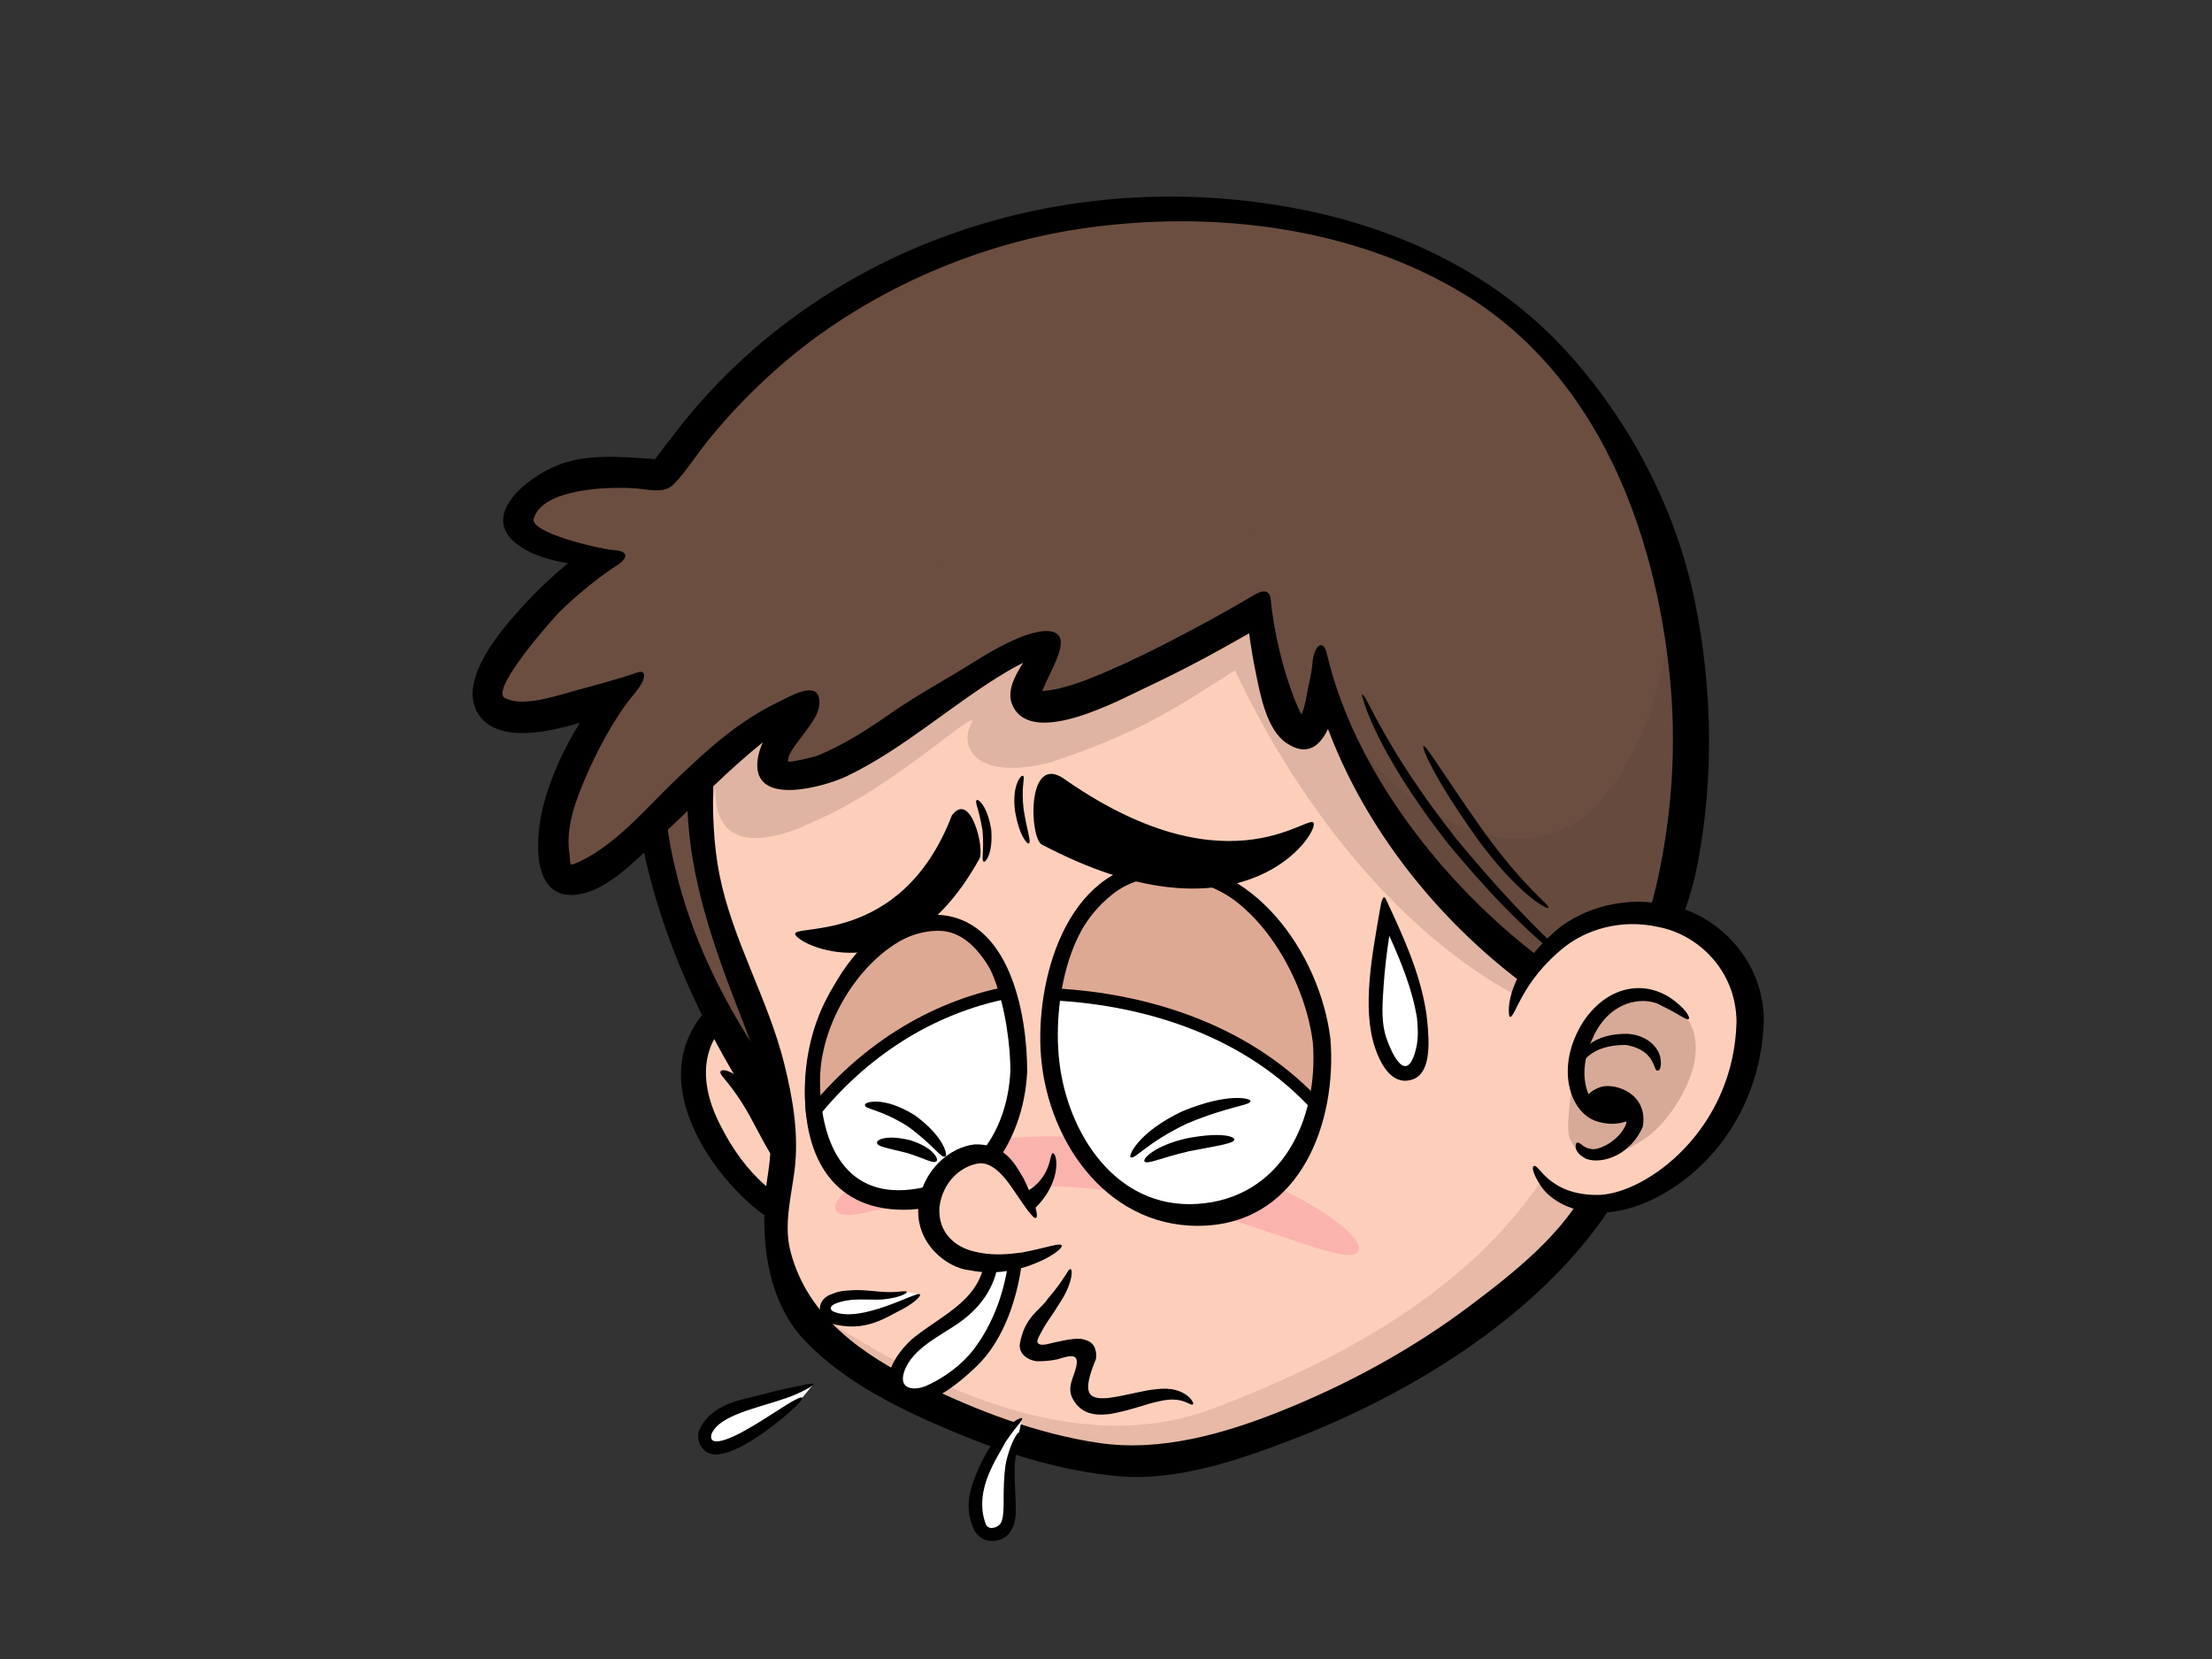 <?xml version="1.0" encoding="utf-8"?>
<!-- Generator: Adobe Illustrator 17.0.0, SVG Export Plug-In . SVG Version: 6.00 Build 0)  -->
<!DOCTYPE svg PUBLIC "-//W3C//DTD SVG 1.1//EN" "http://www.w3.org/Graphics/SVG/1.1/DTD/svg11.dtd">
<svg version="1.1" id="Layer_1" xmlns="http://www.w3.org/2000/svg" xmlns:xlink="http://www.w3.org/1999/xlink" x="0px" y="0px"
	 width="800px" height="600px" viewBox="0 0 800 600" enable-background="new 0 0 800 600" xml:space="preserve">
<rect x="0" y="0" width="800" height="600" fill="#333333" stroke="none"/>
<g>
	<g>
		<g>
			<path fill="#FDCFBB" d="M288.666,379.103c-9.02-15.937-24.223-23.318-34.912-3.785c-9.753,17.821,7.02,45.343,20.35,56.843
				c9.008,7.772,18.355,9.778,25.944-0.128L288.666,379.103z"/>
			<g>
				<path fill="none" d="M288.666,379.103c-9.02-15.937-24.223-23.318-34.912-3.785c-9.753,17.821,7.02,45.343,20.35,56.843
					c9.008,7.772,18.355,9.778,25.944-0.128L288.666,379.103z"/>
				<path d="M292.659,377.309c-5.035-8.309-12.733-18.286-23.584-18.027c-11.244,0.267-19.061,10.622-21.724,20.743
					c-5.519,20.977,11.166,45.261,26.674,57.678c8.157,6.528,20.139,7.66,27.477-0.716c4.32-4.934,2.223-8.656,0.942-14.615
					c-3.152-14.647-6.3-29.294-9.447-43.939c-1.187-5.501-9.846-4.185-8.659,1.335c3.698,17.196,7.395,34.392,11.091,51.584
					c0.59,2.738,0.28-0.074-3.733,2.261c-5.945,3.454-13.367-3.313-17.223-7.052c-6.176-5.983-10.95-13.38-14.677-21.074
					c-3.993-8.235-6.157-17.781-2.923-26.593c2.355-6.425,8.295-12.432,15.488-10.266c5.482,1.651,9.54,7.69,12.312,12.27
					C287.557,385.662,295.581,382.128,292.659,377.309z"/>
			</g>
		</g>
		<g>
			<path fill="none" d="M262.909,386.199c0,0,9.272,3.004,16.449,35.235"/>
			<g>
				<g>
					<path d="M281.827,420.227c-1.638,0.642-4.332-4.812-10.693-16.666c-6.639-11.887-10.941-14.512-10.602-15.874
						c0.265-2.025,8.646,0.295,15.529,13.095C282.828,413.418,283.095,419.756,281.827,420.227z"/>
				</g>
			</g>
		</g>
		<g>
			<path fill="#6B4E40" d="M234.149,272.88c-0.815,64.427,55.454,139.452,55.454,139.452l-25.279-145.158L234.149,272.88z"/>
			<g>
				<path fill="none" d="M234.149,272.88c-0.815,64.427,55.454,139.452,55.454,139.452l-25.279-145.158L234.149,272.88z"/>
				<path d="M294.748,411.428c-8.427-48.387-16.853-96.774-25.28-145.16c-0.484-2.779-3.257-4.768-6.053-4.24
					c-10.056,1.901-20.116,3.804-30.172,5.707c-0.224,0.042-0.414,0.12-0.618,0.181c-2.004,0.341-3.68,1.772-3.679,4.471
					c0.044,51.111,26.426,105.914,56.49,146.184C288.632,422.848,295.605,416.348,294.748,411.428z M280.433,390.129
					c-27.25-38.476-39.872-73.747-41.013-112.928c6.888-1.303,13.777-2.606,20.667-3.909
					C266.868,312.236,273.65,351.18,280.433,390.129z"/>
			</g>
		</g>
		<g>
			<path fill="#FDCFBB" d="M254.134,282.572c-2.636,51.833,20.477,74.799,27.236,118.605c4.873,31.584-10.544,37.777,5.27,68.526
				c15.814,30.746,89.612,57.984,122.117,58.864c62.379-1.76,153.744-60.622,172.193-101.036
				c18.45-40.415,6.151-81.704,6.151-81.704s-59.742-105.423-97.517-131.781C338.474,164.85,258.528,252.701,254.134,282.572z"/>
			<path opacity="0.3" fill="#9C7768" d="M258.862,284.925c-1.119,26.299,23.935,17.979,35.639,12.127
				c29.829-12.687,61.164-43.461,56.688-35.068c-4.477,8.393,2.238,20.703,29.141,13.611c32.409-10.812,44.865-19.506,66.322-33.161
				c26.521,56.58,77.084,121.173,144.422,132.764c-0.408-17.375-3.972-29.37-3.972-29.37s-59.742-105.423-97.517-131.781
				c-151.111-49.197-231.057,38.655-235.45,68.526c-0.254,4.995-0.264,9.715-0.077,14.217
				C255.819,295.894,258.862,286.702,258.862,284.925z"/>
			<path opacity="0.3" fill="#B18675" d="M439.038,509.305c-50.372,19.206-106.608-8.959-149.366-37.956l-0.783,2.09
				c19.544,29.183,88.688,54.285,119.869,55.129c62.379-1.76,153.744-60.622,172.193-101.036c3.196-7.002-17.027-7.077-15.455-13.91
				C538.638,464.541,484.208,492.082,439.038,509.305z"/>
			<path fill="#FBB3AD" d="M491.285,452.41c-3.556,8.031-52.65-19.737-101.499-22.874c-48.769-4.193-85.254,16.274-87.572,7.803
				c-2.791-7.705,36.531-30.212,91.777-25.81C449.275,415.426,495.195,445.208,491.285,452.41z"/>
			<g>
				<path fill="none" d="M254.134,282.572c-2.636,51.833,20.477,74.799,27.236,118.605c4.873,31.584-10.544,37.777,5.27,68.526
					c15.814,30.746,89.612,57.984,122.117,58.864c62.379-1.76,153.744-60.622,172.193-101.036
					c18.45-40.415,6.151-81.704,6.151-81.704s-59.742-105.423-97.517-131.781C338.474,164.85,258.528,252.701,254.134,282.572z"/>
				<path d="M596.413,370.561c-0.581-9.637-0.873-21.2-5.852-29.824c-17.173-29.753-35.713-58.916-56.22-86.486
					c-11.111-14.935-23.04-29.728-37.445-41.632c-9.079-7.505-23.204-9.195-34.422-11.793c-13.646-3.166-27.482-5.25-41.444-6.349
					c-41.626-3.28-84.566,4.943-120.386,26.846c-20.597,12.594-46.603,33.738-51.725,59.108c-0.164,0.49-0.288,1.013-0.312,1.617
					c-0.092,0.56-0.086,1.067-0.036,1.549c-0.727,25.122,6.005,48.317,14.703,71.783c9.015,24.322,18.656,42.865,14.481,69.117
					c-3.222,20.291-1.302,44.846,13.105,60.12c14.43,15.3,34.818,25.157,53.927,33.174c18.866,7.915,39.347,14.295,59.809,16.108
					c21.219,1.878,44.051-6.033,63.522-13.567c41.156-15.929,85.764-42.918,111.603-79.601
					C593.635,420.981,597.835,394.213,596.413,370.561z M574.967,427.231c-8.844,18.52-27.474,33.094-43.458,45.116
					c-20.81,15.649-44.008,28.283-68.155,37.952c-20.528,8.225-43.599,14.847-65.821,11.58
					c-22.322-3.288-44.334-11.702-64.499-21.585c-20.936-10.258-40.809-23.827-47.08-47.458c-2.596-9.778,0.152-19.729,1.395-29.481
					c1.657-13.015-0.591-26.08-3.732-38.693c-5.839-23.431-18.688-44.572-23.415-68.337c-2.149-10.795-2.623-23.04-2.194-34.011
					c3.722-22.501,31.326-41.133,49.143-52.028c38.557-23.575,84.86-28.806,128.999-23.063c14.946,1.947,29.629,5.45,44.073,9.7
					c10.218,3.008,16.851,10.306,23.941,17.946c14.28,15.388,26.557,32.694,38.375,50.001c10.676,15.63,20.748,31.673,30.491,47.901
					c2.534,4.223,5.035,8.465,7.501,12.727c0.488,0.842,0.973,1.69,1.454,2.535c-1.251-2.2,0.338,1.406,0.664,2.834
					C588.398,376.07,586.132,403.85,574.967,427.231z"/>
			</g>
		</g>
		<path d="M366.644,433.02c14.929-5.086,12.454-16.862,14.337-15.895c1.883,0.968,3.042,14.302-12.281,24.303L366.644,433.02z"/>
		<g>
			<path fill="#FFFFFF" d="M358.841,453.875c-0.426,19.009-19.458,25.113-27.367,32.3c-16.741,15.209-3.635,29.553,20.005,6.225
				c9.851-9.721,15.014-27.882,15.913-38.156L358.841,453.875z"/>
			<g>
				<path fill="none" d="M358.841,453.875c-0.426,19.009-19.458,25.113-27.367,32.3c-16.741,15.209-3.635,29.553,20.005,6.225
					c9.851-9.721,15.014-27.882,15.913-38.156L358.841,453.875z"/>
				<path d="M356.402,453.647c-0.952,16.011-14.614,21.24-25.59,29.866c-5.14,4.042-13.878,15.178-6.885,21.415
					c8.825,7.869,23.244-5.046,29.137-10.66c10.332-9.837,15.333-25.953,16.767-39.79c0.132-1.278-0.884-2.612-2.21-2.673
					c-2.849-0.122-5.699-0.24-8.55-0.366c-3.148-0.135-3.616,4.741-0.46,4.877c2.849,0.126,5.7,0.246,8.55,0.368
					c-0.737-0.888-1.472-1.781-2.209-2.669c-1.25,12.07-5.413,24.284-12.792,33.986c-4.185,5.503-10.548,10.197-16.793,13.036
					c-4.716,2.143-10.447,1.522-8.405-4.801c2.833-8.764,13.773-13.332,20.623-18.362c7.978-5.856,13.1-13.78,13.695-23.764
					C361.467,450.957,356.591,450.494,356.402,453.647z"/>
			</g>
		</g>
		<g>
			<path fill="#FFFFFF" d="M477.984,376.339c3.524,35.214-15.695,59.775-42.759,62.163c-27.062,2.387-51.72-18.303-55.245-53.511
				c-3.528-35.205,11.421-67.562,38.485-69.955C445.528,312.655,474.455,341.134,477.984,376.339z"/>
			<g>
				<path fill="#DEA993" d="M476.631,400.404c1.698-7.25,2.227-15.327,1.353-24.065c-3.529-35.205-32.455-63.684-59.519-61.303
					c-20.316,1.796-33.805,20.478-37.776,44.573C415.998,361.008,453.806,374.299,476.631,400.404z"/>
				<g>
					<path fill="none" d="M476.631,400.404c1.698-7.25,2.227-15.327,1.353-24.065c-3.529-35.205-32.455-63.684-59.519-61.303
						c-20.316,1.796-33.805,20.478-37.776,44.573C415.998,361.008,453.806,374.299,476.631,400.404z"/>
					<path d="M478.816,400.611c6.946-33.454-8.919-71.513-41.57-84.914c-31.611-12.975-53.646,15.739-58.741,43.705
						c-0.208,1.141,0.857,2.337,1.978,2.392c34.876,1.705,70.581,13.552,94.475,40.028c1.891,2.096,5.249-0.731,3.347-2.838
						c-24.643-27.309-61.383-39.8-97.409-41.56c0.66,0.796,1.319,1.594,1.978,2.393c2.572-14.112,8.111-27.562,19.692-36.571
						c11.513-8.957,27.074-7.004,39.192-0.64c27.221,14.297,38.656,48.841,32.688,77.59
						C473.87,402.97,478.248,403.347,478.816,400.611z"/>
				</g>
			</g>
			<g>
				<path fill="none" d="M477.984,376.339c3.524,35.214-15.695,59.775-42.759,62.163c-27.062,2.387-51.72-18.303-55.245-53.511
					c-3.528-35.205,11.421-67.562,38.485-69.955C445.528,312.655,474.455,341.134,477.984,376.339z"/>
				<path d="M481.169,375.705c-3.805-30.89-27.982-65.724-62.471-63.909c-33.33,1.758-44.459,43.27-42.188,70.439
					c2.653,31.778,25.258,63.12,59.942,61C470.55,441.154,483.582,405.768,481.169,375.705z M432.845,435.42
					c-29.2,1.779-46.563-25.301-49.681-51.062c-3.088-25.557,5.456-65.842,36.74-67.49c30.423-1.61,51.684,34.083,54.892,60.112
					C477.023,404.734,463.562,433.55,432.845,435.42z"/>
			</g>
		</g>
		<g>
			<path d="M376.771,305.43c-4.519-2.387-5.649-34.409,8.907-23.16c60.71,41.973,89.782,9.517,89.484,15.883
				C474.869,304.513,446.627,342.296,376.771,305.43z"/>
		</g>
		<g>
			<path d="M354.234,310.544c1.934-3.503-3.171-24.878-9.998-15.6c-18.479,48.178-59.454,38.647-56.55,43.221
				C290.589,342.74,327.291,359.337,354.234,310.544z"/>
		</g>
		<g>
			<path fill="#FFFFFF" d="M368.999,387.616c-0.613,26.919-18.091,45.718-41.721,46.277c-23.629,0.556-33.661-13.801-34.296-40.722
				c-0.634-26.922,19.919-55.35,43.324-58.624C352.774,332.238,369.751,354.634,368.999,387.616z"/>
			<g>
				<path fill="#DEA993" d="M364.594,358.93c-6.006-16.381-17.258-25.93-28.288-24.383c-23.405,3.275-43.958,31.702-43.324,58.624
					c0.084,3.547,0.342,6.862,0.761,9.967C311.18,380.695,336.824,363.932,364.594,358.93z"/>
				<g>
					<path fill="none" d="M364.594,358.93c-6.006-16.381-17.258-25.93-28.288-24.383c-23.405,3.275-43.958,31.702-43.324,58.624
						c0.084,3.547,0.342,6.862,0.761,9.967C311.18,380.695,336.824,363.932,364.594,358.93z"/>
					<path d="M366.578,357.989c-3.645-9.189-9.535-19.874-19.27-23.831c-9.811-3.985-19.511-0.573-28.135,4.798
						c-21.706,13.521-30.38,40.289-27.59,64.562c0.233,2.033,2.852,2.265,3.958,0.878c17.565-22.034,41.631-37.864,69.435-43.307
						c2.774-0.543,2.017-4.865-0.762-4.32c-28.971,5.669-53.969,22.154-72.267,45.109c1.319,0.293,2.639,0.585,3.958,0.878
						c-2.41-20.973,3.918-40.579,19.379-55.27c6.481-6.159,15.798-11.233,24.952-10.824c11.569,0.52,18.723,13.999,22.376,23.208
						C363.655,362.501,367.617,360.61,366.578,357.989z"/>
				</g>
			</g>
			<g>
				<path fill="none" d="M368.999,387.616c-0.613,26.919-18.091,45.718-41.721,46.277c-23.629,0.556-33.661-13.801-34.296-40.722
					c-0.634-26.922,19.919-55.35,43.324-58.624C352.774,332.238,369.751,354.634,368.999,387.616z"/>
				<path d="M338.547,330.811c-28.478-0.855-45.673,35.403-47.231,59.461c-1.546,23.872,7.062,45.756,32.853,47.191
					c28.718,1.596,46.041-23.234,47.323-49.81C371.544,366.946,365.279,331.613,338.547,330.811z M329.459,430.199
					c-25.072,2.972-33.013-18.819-32.88-39.802c0.14-21.931,16.954-48.399,38.588-54.121c24.263-6.42,30.293,35.308,30.256,51.005
					C364.37,409.092,352.22,427.501,329.459,430.199z"/>
			</g>
		</g>
		<g>
			<path fill="none" d="M312.822,399.623c0,0,17.37-0.411,29.131,18.59"/>
			<g>
				<g>
					<path d="M341.954,418.213c-1.498,1.027-4.167-3.987-13.662-10.87c-9.959-6.307-15.597-6.099-15.47-7.721
						c-0.326-0.971,6.543-3.474,18.083,3.759C341.823,411.369,342.683,417.979,341.954,418.213z"/>
				</g>
			</g>
		</g>
		<g>
			<path fill="none" d="M317.192,413.291c0,0,13.086-0.84,21.52,6.633"/>
			<g>
				<g>
					<path d="M338.712,419.924c-1.068,1.141-3.729-0.77-10.78-2.97c-7.263-1.81-10.681-2.254-10.74-3.663
						c-0.128-1.181,3.62-2.977,12.026-0.909C337.633,415.03,339.561,419.278,338.712,419.924z"/>
				</g>
			</g>
		</g>
		<g>
			<path fill="none" d="M452.242,398.202c0,0-26.545,0.619-43.374,20.297"/>
			<g>
				<g>
					<path d="M408.87,418.499c-0.774-0.272,2.334-8.809,18.684-16.569c16.563-6.856,24.813-4.724,24.688-3.728
						c0.148,1.594-7.418,1.684-22.742,8.058C414.503,413.325,410.203,419.756,408.87,418.499z"/>
				</g>
			</g>
		</g>
		<g>
			<path fill="none" d="M446.386,412.112c0,0-20.032-0.063-32.468,7.905"/>
			<g>
				<g>
					<path d="M413.918,420.017c-0.726-0.796,3.185-5.501,15.207-8.315c11.983-2.296,17.291-0.802,17.261,0.41
						c0.012,1.398-5.014,2.074-16.255,4.229C419.049,418.939,414.806,421.309,413.918,420.017z"/>
				</g>
			</g>
		</g>
		<g>
			<path fill="#FDCFBB" d="M374.754,440.445c-4.358-8.016-10.808-25.069-21.611-23.12c-17.27,3.122-21.896,23.592-12.466,33.066
				c8.36,8.412,25.638,9.115,43.332,0.09L374.754,440.445z"/>
			<g>
				<path fill="none" d="M374.754,440.445c-4.358-8.016-10.808-25.069-21.611-23.12c-17.27,3.122-21.896,23.592-12.466,33.066
					c8.36,8.412,25.638,9.115,43.332,0.09"/>
				<g>
					<g>
						<path d="M384.007,450.477c0.378,0.672-3.051,4.313-12.99,7.696c-5,1.377-11.756,2.945-20.295,1.242
							c-8.281-0.785-19.852-9.831-18.539-23.358c1.204-12.814,11.483-21.324,20.429-22.175c11.617-0.25,15.129,8.5,17.573,12.296
							c4.612,9.323,5.316,13.755,4.567,14.268c-1.004,0.644-3.745-3.537-9.13-11.433c-2.611-3.711-6.993-8.97-11.814-8.233
							c-6.517,1.036-13.012,6.913-14.053,15.866c-0.638,9.176,5.81,14.47,12.596,15.967c6.664,1.709,12.759,0.966,17.408,0.341
							C379.1,451.17,383.45,449.302,384.007,450.477z"/>
					</g>
				</g>
			</g>
		</g>
		<g>
			<path fill="none" d="M387.067,458.98c-0.414,10.245-32.305,36.125-3.064,29.159c21.683-5.164-3.183,14.796,10.77,19.958
				c9.381,3.463,28.98-9.974,36.548-0.171"/>
			<path d="M418.366,502.407c-4.921,0.387-10.905,2.328-17.534,3.195c-7.763,0.712-9.422-2.025-4.503-14.024
				c0.329-1.368,0.304-5.138-2.673-6.526c-2.228-1.063-3.907-0.901-5.223-0.802c-2.766,0.208-5.152,0.928-7.066,1.246
				c-1.477,0.246-5.398,1.821-6.182-0.082c-0.314-0.766,1.482-3.728,1.84-4.402c1.614-3.044,3.831-5.724,5.554-8.696
				c5.455-7.837,5.526-13.51,4.49-13.334c-0.889,0.101-1.922,3.596-8.129,10.732c-2.666,4.151-8.443,6.351-10.144,16.537
				c-0.291,4.503,4.793,6.225,6.893,6.073c2.317-0.051,4.688-0.233,6.869-0.743c2.87-0.813,7.19-2.566,6.879,1.36
				c-0.343,4.33-3.943,8.216-1.525,12.858c3.453,6.627,10.027,5.976,13.637,5.589c7.803-1.411,13.078-3.688,17.487-4.555
				c8.802-2.189,11.437,1.842,12.286,1.094C432.465,508.044,429.146,501.02,418.366,502.407z"/>
		</g>
		<g>
			<path fill="#FFFFFF" d="M327.028,467.172c-5.787,2.863-26.417-0.714-27.527,5.202c-1.96,10.46,23.987,2.149,33.204-4.204
				L327.028,467.172z"/>
			<g>
				<path fill="none" d="M327.028,467.172c-5.787,2.863-26.417-0.714-27.527,5.202c-1.96,10.46,23.987,2.149,33.204-4.204"/>
				<g>
					<g>
						<path d="M332.704,468.17c0.366,0.472-1.384,2.631-6.319,5.322c-5.775,2.745-13.485,8.9-26.487,4.989
							c-4.956-2.661-4.374-8.862,1.068-10.502c3.086-1.318,5.41-1.2,7.636-1.372c4.4-0.183,8.734,0.59,11.433,0.653
							c5.376,0.257,7.468-0.691,7.883-0.057c0.396,0.482-2.581,2.126-8.17,2.703c-2.748,0.369-7.902-0.173-11.968,0.23
							c-4.351,0.495-9.066,2.036-6.732,4.027C311.059,479.171,332.578,466.339,332.704,468.17z"/>
					</g>
				</g>
			</g>
		</g>
		<g>
			<path fill="#FFFFFF" d="M294.22,500.573c-6.651,3.8-39.637,8.307-39.39,18.552c0.359,15.009,31.896-11.384,35.305-13.615
				L294.22,500.573z"/>
			<g>
				<path fill="none" d="M294.22,500.573c-6.651,3.8-39.637,8.307-39.39,18.552c0.359,15.009,31.896-11.384,35.305-13.615"/>
				<g>
					<g>
						<path d="M290.135,505.51c0.326,0.509-1.854,2.991-7.455,7.662c-2.821,2.297-6.453,5.145-11.377,8.146
							c-2.458,1.503-5.259,3.023-8.826,4.14c-1.834,0.335-3.929,1.252-6.811-0.24c-2.775-1.718-3.418-4.676-3.034-7.284
							c3.273-9.092,14.022-11.397,17.7-12.266c3.678-0.869,9.948-2.615,13.465-3.379c7.098-1.398,10.061-2.234,10.424-1.714
							c0.398,0.581-6.32,3.915-9.53,4.949c-10.77,3.758-24.567,6.219-27.366,13.127c-1.372,5.458,7.802,1.135,11.801-1.122
							c4.775-2.631,8.559-5.155,11.578-7.067C286.691,506.566,289.749,504.916,290.135,505.51z"/>
					</g>
				</g>
			</g>
		</g>
		<g>
			<path fill="#FFFFFF" d="M369.639,512.93c-9.311,7.029-14.854,19.573-16.738,28.363c-0.937,4.368,0.202,17.649,9.352,12.74
				c6.494-3.484-0.879-21.065,5.922-34.11L369.639,512.93z"/>
			<g>
				<path fill="none" d="M369.639,512.93c-9.311,7.029-14.854,19.573-16.738,28.363c-0.937,4.368,0.202,17.649,9.352,12.74
					c6.494-3.484-0.879-21.065,5.922-34.11"/>
				<g>
					<g>
						<path d="M368.395,518.068c0.86,0.427-0.986,5.269-1.407,12.228c-0.093,3.547,0.074,7.905,0.364,13.698
							c-0.126,2.818,0.614,6.347-2.218,10.384c-2.729,3.783-10.138,4.378-12.835-1.063c-4.188-8.829-0.753-16.375,1.268-21.436
							c2.328-5.381,4.888-9.473,7.379-12.321c4.944-5.772,8.452-7.039,8.694-6.627c0.503,0.652-2.113,2.808-6.002,8.629
							c-2.594,5.239-11.619,17.076-7.217,29.399c0.86,2.629,3.937,1.661,5.189,0.385c1.194-1.339,1.331-4.682,1.371-7.326
							c-0.048-5.517,0.119-10.378,0.672-14.083C365.028,522.369,368.148,517.809,368.395,518.068z"/>
					</g>
				</g>
			</g>
		</g>
		<g>
			<path fill="#6B4E40" d="M572.315,363.402c-75.1-43.575-92.919-121.595-92.919-121.595s-1.924,29.877-10.912,22.408
				c-8.985-7.467-12.194-44.193-12.194-44.193s-60.473,35.916-79.089,35.295c-18.615-0.621,11.554-23.901-0.642-24.522
				c-28.884,9.959-71.439,54.403-92.622,49.423c-15.075-3.547,14.186-28.38,5.2-26.511c-26.318,8.713-83.184,86.45-88.319,58.439
				c-5.135-28.01,23.94-61.929,23.94-61.929s-58.211,22.091-46.658-4.671c11.553-26.77,42.355-45.882,42.355-45.882
				s-48.66-2.604-27.918-19.918c15.705-13.114,36.494-8.13,46.531-8.092c4.217,0.017,57.469-105.44,206.395-93.78
				C624.551,92.813,630.469,287.859,590.09,359.756L572.315,363.402z"/>
			<path opacity="0.32" fill="#5B4237" d="M604.729,214.707c-1.868,27.34-8.229,53.65-25.434,74.542
				c-27.747,31.216-72.431,5.38-92.977-26.779c10.586,26.183,35.171,71.443,85.996,100.933l17.775-3.646
				C608.35,327.243,617.139,269.545,604.729,214.707z"/>
			<g>
				<path fill="none" d="M569.329,349.479c0,0-52.723-41.962-76.753-98.272"/>
				<g>
					<g>
						<path d="M492.575,251.208c1.528-0.792,7.074,17.91,34.22,52.304c27.88,33.738,43.456,44.964,42.533,45.968
							c-0.234,0.469-16.977-9.708-45.19-43.842C496.631,270.773,492.336,251.055,492.575,251.208z"/>
					</g>
				</g>
			</g>
			<path opacity="0.72" fill="#6B4E40" d="M249.466,198.298c-1.02,2.697,14.594-4.326,24.944-7.829
				c6.536,0.21-8.675,13.536-7.428,17.927c1.248,4.391,35.643-15.681,43.245-14.847c7.599,0.829-5.079,15.99-0.819,16.996
				c4.256,1.004,17.461-11.641,27.527-14.369c4.602,25.218,18.6-5.848,24.362-5.357c5.763,0.492,10.781,13.497,16.883,13.51
				c3.931,0.006-2.386-14.904,5.896-14.02c8.283,0.88,16.571,12.883,21.966,13.677c5.398,0.785,3.582-11.972,10.505-12.028
				c27.3-5.848,63.952,10.677,63.865,5.058c-0.088-5.616-56.026-21.438-72.984-25.12c-10.957-2.379-3.781,16.561-7.933,10.871
				c-25.638-23.37-14.418-2.164-24.069-4.473c-6.451-1.545-12.534-14.921-20.514-13.936c-7.98,0.981-13.836,15.23-22.177,15.664
				c-7.454,0.385-6.228-13.276-12.211-13.666c-8.564-0.568-20.633,16.621-25.485,17.415c-4.57,0.748,4.982-9.111-4.389-9.717
				C260.372,180.337,250.485,195.603,249.466,198.298z"/>
			<g>
				<path fill="none" d="M572.315,363.402c-75.1-43.575-92.919-121.595-92.919-121.595s-1.924,29.877-10.912,22.408
					c-8.985-7.467-12.194-44.193-12.194-44.193s-60.473,35.916-79.089,35.295c-18.615-0.621,11.554-23.901-0.642-24.522
					c-28.884,9.959-71.439,54.403-92.622,49.423c-15.075-3.547,14.186-28.38,5.2-26.511c-26.318,8.713-83.184,86.45-88.319,58.439
					c-5.135-28.01,23.94-61.929,23.94-61.929s-58.211,22.091-46.658-4.671c11.553-26.77,42.355-45.882,42.355-45.882
					s-48.66-2.604-27.918-19.918c15.705-13.114,36.494-8.13,46.531-8.092c4.217,0.017,57.469-105.44,206.395-93.78
					C624.551,92.813,630.469,287.859,590.09,359.756L572.315,363.402z"/>
				<path d="M612.911,217.239c-6.837-33.374-23.573-65.246-46.653-90.475c-26.355-28.812-62.471-45.212-100.473-51.93
					c-78.375-13.856-159.915,11.079-212.791,70.978c-5.385,6.101-10.283,12.576-15.188,19.061c-0.311,0.413-0.64,0.811-0.958,1.217
					c-0.282-0.061-0.669-0.11-1.218-0.145c-11.24-0.69-22.957-1.956-33.751,2.234c-11.267,4.372-29.846,19.032-13.407,29.686
					c4.829,3.126,10.849,4.833,16.979,5.856c-5.749,4.661-11.135,9.774-16.122,15.22c-7.526,8.226-24.302,27.124-16.273,39.404
					c6.412,9.807,22.811,7.222,36.688,3.035c-5.751,9.18-10.339,19.173-13.108,29.418c-2.599,9.624-5.457,33.569,10.629,32.87
					c12.273-0.531,24.313-14.315,32.55-21.975c11.936-11.106,23.302-22.989,36.047-33.197c-0.874,1.968-1.547,4.017-1.84,6.206
					c-2.37,17.666,24.684,9.637,32.164,6.054c20.696-9.917,38.069-25.989,57.716-37.702c2.005-1.196,4.052-2.311,6.132-3.356
					c-2.817,4.486-6.265,10.311-3.749,15.613c7.169,15.116,38.969-2.354,47.87-6.511c12.807-5.981,25.334-12.681,37.6-19.75
					c0.661,4.905,1.488,9.788,2.482,14.63c1.59,7.753,3.885,20.266,11.066,25.084c7.373,4.947,12.041,1.154,14.976-5.142
					c16.198,43.126,49.896,81.15,88.536,104.135c1.074,0.977,2.577,1.501,4.465,1.114c5.825-1.196,11.648-2.391,17.474-3.583
					c5.269-1.082,7.61-9.342,9.563-13.714c5.496-12.315,10.909-25.28,13.5-38.478C619.978,281.723,619.317,248.503,612.911,217.239z
					 M599.764,316.981c-2.145,10.043-5.299,19.92-9.277,29.382c-0.933,2.225-1.964,4.412-3.025,6.578
					c-0.431,0.88-0.558,1.446-0.524,1.806c-0.076,0.013-0.132,0.019-0.215,0.036c-4.469,0.916-8.937,1.833-13.406,2.747
					c-41.404-25.273-82.271-73.012-93.423-121.053c-1.375-5.934-4.817-2.825-5.267,3.654c-0.243,3.492-1.48,8.106-2.076,11.55
					c-0.383,2.217-0.908,4.566-1.822,6.683c-0.005-0.004-0.009-0.008-0.013-0.011c-1.013-1.57-1.68-3.389-2.378-5.107
					c-4.262-10.527-7.744-25.183-8.761-36.441c-0.306-3.408-2.703-3.557-5.669-1.795c-10.995,6.511-22.251,12.614-33.633,18.423
					c-8.417,4.294-16.977,8.309-25.751,11.816c-3.719,1.49-7.502,2.758-11.389,3.728c-1.453,0.366-2.931,0.581-4.415,0.773
					c-0.921,0.12-1.456,0.168-1.768,0.2c2.898-7.673,11.105-19.539,3.657-21.461c-7.447-1.922-22.772,7.359-28.59,11.052
					c-10.132,6.433-19.571,11.308-29.427,18.148c-8.609,5.978-17.449,11.803-27.22,15.702c-0.828,0.328-10.14,2.604-10.307,2.006
					c-0.661-2.368,3.942-7.597,5.184-9.387c2.675-3.855,6.6-7.938,6.045-12.965c-0.775-7.029-10.486-1.212-14.432,0.67
					c-14.833,7.096-25.938,17.295-37.633,28.484c-10.752,10.279-22.438,24.53-36.551,30.233c-1.93,0.783-1.277-0.425-1.789-3.98
					c-1.325-9.22,2.32-18.95,5.878-27.252c4.258-9.94,10.72-22.116,17.719-30.37c3.931-4.637,5.161-9.21,0.48-7.446
					c-4.881,1.838-17.468,5.182-22.5,6.553c-6.389,1.745-18.6,5.991-24.955,2.442c-5.312-2.962,17.303-28.532,19.86-31.083
					c5.83-5.818,14.803-13.062,20.465-16.617c4.261-2.676,4.991-5.399-1.038-5.743c-4.05-0.231-32.194-6.486-28.523-11.976
					c3.538-9.886,25.407-11.121,36.602-10.328c4.257,0.305,10.296,2.067,13.723-1.431c4.491-4.593,7.992-10.281,11.994-15.283
					c7.8-9.753,16.469-18.722,25.838-26.968c30.068-26.471,70.152-44.453,109.612-50.262c46.519-6.848,97.923-1.008,138.596,23.768
					c47.74,29.083,68.956,84.695,74.307,138.664C606.321,269.048,604.784,293.48,599.764,316.981z"/>
			</g>
		</g>
		<g>
			<path fill="none" d="M369.985,280.608c0,0-4.877,8.134,2.053,24.45"/>
			<g>
				<g>
					<path d="M372.037,305.058c-0.512,0.265-3.482-2.779-4.963-11.898c-1.162-9.325,2.338-13.144,2.911-12.552
						c0.896,0.446-0.806,3.755,0.23,12.155C371.545,301.067,373.111,304.641,372.037,305.058z"/>
				</g>
			</g>
		</g>
		<g>
			<path fill="none" d="M353.245,289.358c0,0,6.702,10.149,2.62,22.299"/>
			<g>
				<g>
					<path d="M355.865,311.657c-1.113-0.345,0.153-3.671-0.516-11.228c-1.163-7.542-2.991-10.561-2.104-11.071
						c0.531-0.476,3.903,2.151,5.244,10.679C359.227,308.693,356.344,311.969,355.865,311.657z"/>
				</g>
			</g>
		</g>
		<g>
			<g>
				<g>
					<path fill="#FDCFBB" d="M547.93,363.574c10.114-30.13,38.851-40.101,63.31-29.075c41.866,21.274,17.791,85.861-22.857,99.155
						c-11.646,3.81-26.361,2.255-33.811-11.79L547.93,363.574z"/>
					<path opacity="0.5" fill="#B18675" d="M597.07,410.155c12.522-10.252,30.753-43.695-3.11-50.78
						c-15.059-3.16-26.149,21.945-25.796,33.331c0.146,5.039-2.078,14.584-0.401,19.028
						C572.312,423.817,589.031,416.729,597.07,410.155z"/>
					<g>
						<path fill="none" d="M547.93,363.574c10.114-30.13,38.851-40.101,63.31-29.075c41.866,21.274,17.791,85.861-22.857,99.155
							c-11.646,3.81-26.361,2.255-33.811-11.79"/>
						<g>
							<g>
								<path d="M554.57,421.867c1.76-2.042,4.859,10.708,23.946,10.292c17.401-0.796,48.567-23.833,49.523-62.594
									c-0.163-18.992-14.373-31.696-28.18-34.289c-14.137-3.195-26.385,1.322-33.695,6.957
									c-16.294,12.799-18.186,26.37-20.144,25.478c-0.425,0.251-2.891-13.384,15.656-30.245
									c7.873-7.294,23.067-13.849,40.536-10.361c17.436,2.562,35.592,19.004,35.705,41.815
									c-1.394,44.852-36.878,69.789-59.439,69.673c-11.798-0.154-18.962-5.9-21.425-10.024
									C554.361,424.434,554.052,422.097,554.57,421.867z"/>
							</g>
						</g>
					</g>
				</g>
				<path fill="none" d="M610.788,368.517c-33.77-33.731-60.68,40.165-21.073,36.175"/>
				<g>
					<path fill="none" d="M573.696,398.173c6.767-7.789,18.149-0.699,17.909,6.953c-0.248,8.382-17.602,18.537-21.323,8.21"/>
					<path d="M603.628,360.558c-3.225-1.934-8.881-4.454-16.317-2.48c-7.294,2.01-13.436,8.044-16.941,15.46
						c-7.201,14.878-1.89,29.126,7.02,31.963c5.381,1.734,9,0.665,10.842,0.044c-0.023,0.33-0.071,0.655-0.142,1.014
						c-2.496,6.244-10.242,9.728-12.707,8.97c-3.054-0.379-3.993-2.814-5.1-2.193c-0.197-0.187-2.016,3.124,3.528,5.831
						c5.792,1.975,15.881-1.432,20.329-11.658c2.017-11.769-9.464-15.822-14.956-14.478c-2.453,0.813-3.857,1.81-4.659,2.713
						c-2.116-4.861-2.294-12.132,1.585-20.472c6.225-14.03,19.226-15.138,25.046-11.428c6.255,2.996,8.854,5.338,9.631,4.673
						C611.275,368.161,610.144,364.942,603.628,360.558z"/>
				</g>
				<g>
					<path fill="none" d="M572.011,383.856c1.693-8.635,26.824-13.816,27.721,3.296"/>
					<g>
						<g>
							<path d="M599.732,387.151c-2.1,1.025-0.173-7.351-11.862-9.243c-12.879,0.084-14.732,6.477-15.864,5.949
								c-1.985,1.091-0.278-10.058,16.573-9.965c8.251,0.533,11.633,6.079,11.931,8.839
								C601.023,385.726,600.274,387.107,599.732,387.151z"/>
						</g>
					</g>
				</g>
			</g>
			<path opacity="0.6" fill="#FDCFBB" d="M555.189,363.54c-2.499-3.581,14.813-29.17,39.82-26.431
				c30.471,3.088,29.207,38.321,27.369,38.982c-1.838,0.665-0.89-29.582-29.19-30.551
				C572.086,344.806,557.686,367.134,555.189,363.54z"/>
		</g>
	</g>
	<path opacity="0.6" fill="#FDCFBB" d="M345.042,430.166c0.815,6.618,19.109,7.431,19.551,3.406
		c0.442-4.025-3.245-10.212-9.019-10.694C351.267,422.52,344.371,424.671,345.042,430.166z"/>
	<g>
		<path fill="#FFFFFF" d="M514.783,367.671c1.494,11.982-1.435,19.265-6.082,20.055c-4.638,0.79-9.232-5.21-10.723-17.19
			c-1.503-11.98,3.358-40.468,3.358-40.468S513.284,355.695,514.783,367.671z"/>
		<g>
			<path fill="none" d="M514.783,367.671c1.494,11.982-1.435,19.265-6.082,20.055c-4.638,0.79-9.232-5.21-10.723-17.19
				c-1.503-11.98,3.358-40.468,3.358-40.468S513.284,355.695,514.783,367.671z"/>
			<path d="M516.156,369.02c-0.133-1.332-0.309-2.589-0.497-3.726c-2.407-14.476-8.635-27.601-14.364-39.95
				c-1.096-2.366-1.77,0.939-2.244,3.76c-2.455,14.582-6.789,35.291-1.664,50.088c2.706,7.808,7.133,13.361,13.451,11.22
				C517.443,388.176,517.038,377.634,516.156,369.02z M511.579,381.257c-3.965,12.035-9.975-4.602-10.733-7.698
				c-1.325-5.406-0.802-11.475-0.45-16.918c0.397-6.111,1.152-12.203,2.054-18.215c4.241,9.359,8.367,19.461,10.037,29.829
				C512.89,372.918,513.071,376.722,511.579,381.257z"/>
		</g>
	</g>
	<g>
		<path fill="none" d="M514.814,269.859c0,0,24.029,43.756,45.19,58.46"/>
		<g>
			<g>
				<path d="M560.003,328.319c-0.266,0.737-11.222-4.768-26.558-26.145c-15.131-21.36-19.313-31.963-18.63-32.315
					c0.959-0.552,6.445,9.233,21.382,30.313C551.315,321.216,560.674,327.388,560.003,328.319z"/>
			</g>
		</g>
	</g>
</g>
</svg>

